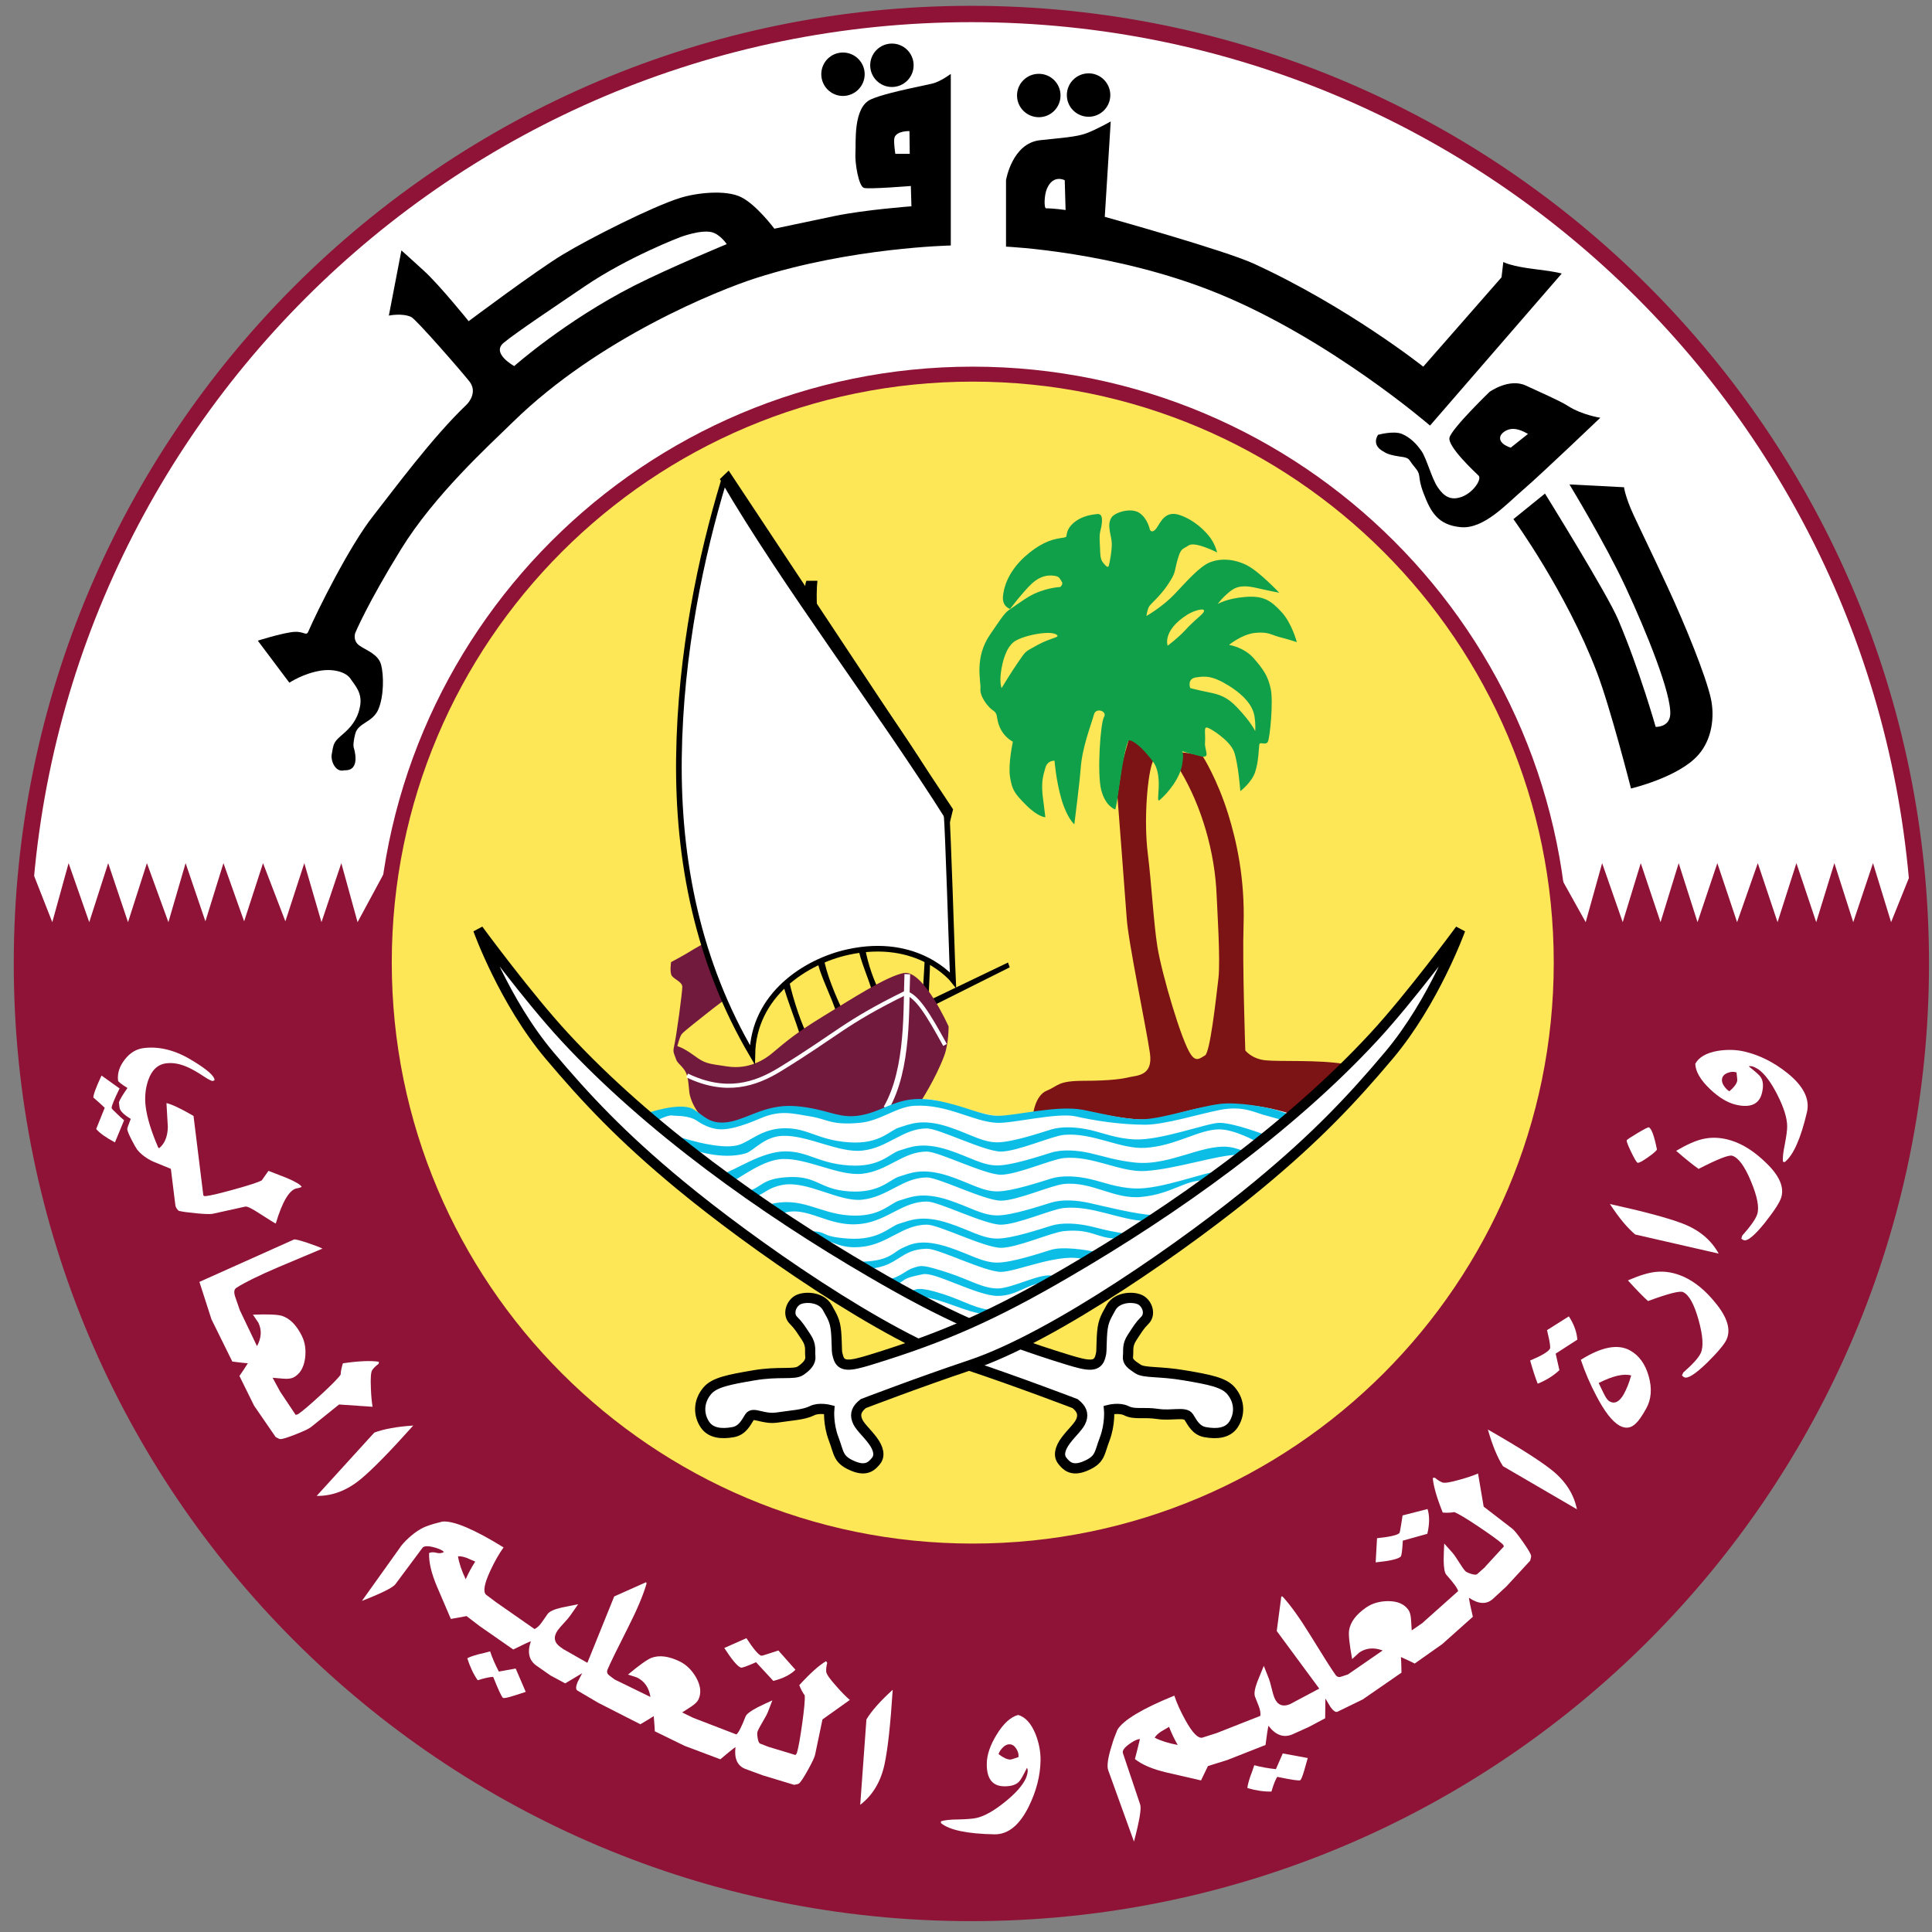 <?xml version="1.0" encoding="utf-8"?>
<!-- Generator: Adobe Illustrator 16.0.0, SVG Export Plug-In . SVG Version: 6.00 Build 0)  -->
<!DOCTYPE svg PUBLIC "-//W3C//DTD SVG 1.1//EN" "http://www.w3.org/Graphics/SVG/1.1/DTD/svg11.dtd">
<svg version="1.1" id="Layer_1" xmlns="http://www.w3.org/2000/svg" xmlns:xlink="http://www.w3.org/1999/xlink" x="0px" y="0px"
	 width="340.16px" height="340.16px" viewBox="0 0 340.16 340.16" enable-background="new 0 0 340.16 340.16" xml:space="preserve">
<rect x="0" y="0" width="340.16" height="340.16" fill="#808080" stroke="none"/>
<g>
	<g>
		<path fill="#FFFFFF" d="M3.861,169.64C3.861,77.317,78.694,2.463,171.01,2.463c92.347,0,167.186,74.854,167.186,167.177
			c0,92.325-74.839,167.17-167.186,167.17C78.694,336.81,3.861,261.965,3.861,169.64"/>
	</g>
	<g>
		<path fill="none" stroke="#8F1336" stroke-width="2.878" stroke-miterlimit="3.864" d="M3.861,169.64
			C3.861,77.317,78.694,2.463,171.01,2.463c92.347,0,167.186,74.854,167.186,167.177c0,92.325-74.839,167.17-167.186,167.17
			C78.694,336.81,3.861,261.965,3.861,169.64z"/>
		<path fill="#8F1336" d="M69.083,157.822c0.043-1.745-0.755-4.339-0.496-5.889l-5.631,10.431l-2.861-10.393L56.6,162.364
			l-3.022-10.393l-3.333,10.245l-3.934-10.245l-3.327,10.245l-3.64-10.245l-3.178,10.245l-3.487-10.245l-3.028,10.393l-3.783-10.393
			l-3.33,10.393l-3.488-10.393l-3.336,10.393l-3.634-10.393l-2.873,10.393l-4.136-10.53c-1.373,4.852-0.853,12.063-0.935,16.959
			c-1.201,94.799,75.894,168.758,168.374,167.826c86.992,0.14,166.19-72.147,165.666-167.442c0-4.902-1-17.279-1-17.279
			l-4.218,10.466l-3.183-10.393l-3.479,10.393l-3.323-10.393l-3.196,10.393l-3.488-10.393l-3.322,10.393l-3.476-10.393
			l-3.645,10.393l-3.48-10.393l-3.489,10.393l-3.316-10.393l-3.195,10.393l-3.482-10.393l-3.178,10.393l-3.622-10.393l-2.896,10.393
			l-5.803-10.415c0,0-1.41,16.867-1.494,29.287c-0.01,1.427-0.657,2.535-0.776,3.818c-0.061,0.65-1.368,3.299-1.514,3.918
			c-1.808,7.896-4.535,16.044-7.67,23.556c-7.864,16.201-18.566,24.325-28.113,32.206c-8.79,7.246-21.956,17.27-38.465,20.751
			c-16.507,3.479-22.555,5.29-41.487,2.571c-18.929-2.727-30.918-7.714-41.216-15.292c-10.301-7.562-16.039-15.14-21.802-21.652
			c-5.751-6.503-13.686-21.613-15.756-28.305c-2.166-7.021-3.761-15.568-4.791-23.193c-0.481-3.55-1.565-5.631-1.037-8.477
			C69.821,168.107,68.942,163.064,69.083,157.822"/>
	</g>
	<path fill="#FFFFFF" d="M67.463,169.474c0-57.322,46.472-103.795,103.79-103.795c57.336,0,103.823,46.473,103.823,103.795
		c0,57.33-46.487,103.808-103.823,103.808C113.936,273.282,67.463,226.804,67.463,169.474"/>
	<path fill="#FEE757" stroke="#8F1336" stroke-width="2.637" stroke-miterlimit="3.864" d="M67.659,169.476
		c0-57.216,46.384-103.602,103.594-103.602c57.229,0,103.628,46.386,103.628,103.602c0,57.222-46.398,103.613-103.628,103.613
		C114.042,273.089,67.659,226.697,67.659,169.476"/>
	<g>
		<path d="M144.601,13.065c0-2.106,1.695-3.818,3.81-3.818c2.108,0,3.829,1.712,3.829,3.818c0,2.108-1.716,3.828-3.829,3.828
			C146.301,16.893,144.601,15.173,144.601,13.065"/>
		<path d="M153.213,11.494c0-2.117,1.716-3.823,3.826-3.823c2.104,0,3.82,1.706,3.82,3.823c0,2.115-1.715,3.822-3.82,3.822
			C154.93,15.316,153.213,13.609,153.213,11.494"/>
		<path d="M179.064,16.807c0-2.112,1.72-3.81,3.837-3.81c2.106,0,3.823,1.698,3.823,3.81c0,2.122-1.717,3.83-3.823,3.83
			C180.784,20.633,179.064,18.928,179.064,16.807"/>
		<path d="M187.835,16.741c0-2.111,1.713-3.828,3.84-3.828c2.091,0,3.812,1.715,3.812,3.828c0,2.112-1.721,3.817-3.812,3.817
			C189.545,20.559,187.835,18.853,187.835,16.741"/>
		<path d="M276.323,85.291l9.613,0.495c0,0,0.19,1.652,1.671,4.864c1.484,3.203,3.141,6.545,5.974,12.654
			c3.172,6.84,6.763,15.672,7.655,19.729c0.675,3.147,0.208,7.134-2.215,9.875c-3.455,3.95-11.859,5.92-11.859,5.92
			s-3.603-14.149-6-20.447c-5.408-14.181-14.704-26.979-14.704-26.979l5.56-4.5c0,0,11.012,17.731,12.886,22.195
			c3.761,8.832,6.601,18.884,6.601,18.884s2.366,0.118,2.561-2.104c0.295-3.596-4.197-14.667-7.882-22.574
			C282.515,95.447,276.323,85.291,276.323,85.291"/>
		<path d="M270.518,47.423c-4.645-0.546-5.836-1.299-5.836-1.299l-0.313,2.7l-13.783,15.734c0,0-13.195-10.491-29.826-18.132
			c-5.252-2.405-26.247-8.249-26.247-8.249l1.048-16.794c0,0-2.638,1.491-4.35,2.105c-1.737,0.625-4.122,0.768-8.091,1.198
			c-4.937,0.533-5.995,7.044-5.995,7.044v11.695c0,0,19.181,0.823,37.323,8.239c19.805,8.098,37.329,23.267,37.329,23.267
			l23.189-26.765C274.967,48.164,274.084,47.847,270.518,47.423 M184.171,36.677c-0.368,0-0.345-2.276,0.154-3.443
			c1.095-2.605,3.138-1.502,3.138-1.502l0.151,5.243C187.614,36.975,185.531,36.677,184.171,36.677"/>
		<path d="M276.074,71.479c-1.48-0.955-5.391-2.634-7.406-3.585c-2.949-1.39-6.416,1.106-6.416,1.106s-6.572,6.357-7.04,8.027
			c-0.422,1.554,4.488,6.107,5.12,6.719c0.603,0.616-0.918,2.996-3,3.741c-1.968,0.708-3.151-0.145-4.202-1.705
			c-1.047-1.523-1.986-5.147-2.863-6.382c-0.853-1.233-1.963-2.377-3.425-2.996c-1.499-0.616-4.21,0.151-4.21,0.151
			s-1.344,1.796,1.055,3.002c0.848,0.638,2.918,0.831,3.403,0.918c1.214,0.259,0.887,0.472,1.963,1.735
			c1.366,1.601,0.369,1.476,1.606,4.685c1.228,3.198,2.471,5.545,6.529,5.921c4.075,0.373,8.057-4.08,11.08-6.67
			c3.031-2.601,13.492-12.594,13.492-12.594S278.501,73.055,276.074,71.479 M265.993,78.814c0,0-2.219-0.62-1.837-1.974
			c0.152-0.576,1.154-1.366,2.305-1.328c1.217,0.025,2.563,0.893,2.563,0.893L265.993,78.814z"/>
		<path d="M164.072,14.734c-6.425,1.353-8.96,2.007-10.638,2.719c-3.311,1.356-2.69,7.766-2.822,9.492
			c-0.116,1.732,0.563,5.843,1.495,6.134c0.802,0.273,8.261-0.333,8.261-0.333l0.106,3.576c0,0-8.099,0.594-13.478,1.701
			c-5.096,1.061-10.656,2.243-10.656,2.243s-3.123-4.195-5.832-5.545c-2.708-1.361-7.864-0.778-10.73,0.118
			c-4.813,1.483-16.023,7.149-20.718,9.998C94.371,47.663,82.516,56.55,82.516,56.55s-5.163-6.411-7.892-8.887
			c-2.374-2.182-3.948-3.575-3.948-3.575l-2.212,11.478c0,0,2.349-0.496,3.94,0.249c0.863,0.401,8.894,9.622,10.244,11.345
			c1.359,1.723,0.094,3.508-0.491,4.078c-6.064,5.766-12.933,15.124-16.422,19.558c-4.195,5.302-9.896,16.793-11.455,20.404
			c-0.412,0.938-0.742-0.254-3.076,0.119c-2.36,0.373-5.812,1.483-5.812,1.483l5.556,7.401c0,0,2.424-1.63,5.507-2.125
			c2.391-0.374,4.486,0.302,5.228,1.386c0.891,1.314,2.106,2.512,1.726,4.804c-0.277,1.598-0.988,3.217-2.836,4.811
			c-1.857,1.604-1.812,1.624-2.183,3.85c-0.151,0.933,0.604,3.149,2.248,2.686c3.005,0.162,1.658-3.937,1.658-3.937
			s-0.246-0.504,0.251-2.476c0.495-1.976,3.083-1.976,4.073-4.313c0.986-2.35,0.97-6.013,0.476-7.862
			c-0.505-1.853-2.572-2.5-3.81-3.361c-1.236-0.87-0.739-2.224-0.739-2.224s2.09-5.062,8.021-14.677
			c5.913-9.624,15.507-18.315,19.726-22.451c15.171-14.856,36.35-23.286,42.767-25.341c16.777-5.4,34.342-5.75,34.342-5.75V13.013
			C167.397,13.013,165.579,14.396,164.072,14.734 M157.638,27.082c0,0-0.347-2.22-0.15-2.848c0.373-1.23,2.636-1.154,2.636-1.154
			l0.052,4.002H157.638z M111.603,50.326C99.518,56.49,90.538,64.452,90.538,64.452s-4.102-2.231-1.859-4.095
			c2.207-1.841,9.421-6.636,14.316-9.971c7.651-5.181,16.783-8.636,16.783-8.636s3.576-1.358,5.553-0.868
			c1.505,0.405,2.622,2.103,2.622,2.103S117.939,47.113,111.603,50.326"/>
	</g>
	<g>
		<path fill="#7C1315" d="M225.705,196.078c0,0-4.382-0.019-7.444,0c-3.491,0.023-2.744-1.432-7.469-0.053
			c-4.722,1.352-2.886,1.069-7.622,1.565c-4.717,0.498-4.117-0.078-7.838-0.456c-3.741-0.366-3.487-1.503-7.296-1.493
			c-4.597,0.019-6.175,0.743-6.175,0.743s0.324-3.48,2.435-4.354c2.114-0.865,1.875-1.738,6.6-1.738
			c4.721,0,6.843-0.376,7.845-0.616c1.354-0.347,4.309-0.16,3.725-4.232c-0.624-4.411-3.866-19.776-4.098-23.88
			c-0.2-2.884-1.628-21.386-1.628-21.386s0.615-3.984,0.737-5.103c0.137-1.12,1.257-4.849,1.257-4.849s2.354,0.125,2.747,1.113
			c0.36,0.996,2.131,1.239,1.496,2.727c-0.913,2.112-1.64,10.178-0.889,16.224c0.639,5.078,1.038,12.372,1.695,16.415
			c0.76,4.723,4.278,16.75,5.908,18.984c0.919,1.334,1.617,0.627,2.478,0.131c0.876-0.506,1.901-9.685,2.355-13.555
			c0.378-3.218-0.226-12.34-0.312-14.567c-0.293-7.702-2.669-15.785-6.398-22.004c-1.181-1.955,0,0.136,0.113-1.114
			c0.134-1.243,0.134-2.108,0.134-2.108s1.362,0.114,2.485,0.369c1.129,0.24,1.252,0.371,1.252,0.371s2.539,3.985,4.454,10.157
			c1.421,4.588,2.959,11.205,2.698,19.522c-0.225,6.599,0.307,22.057,0.307,22.057s1.118,1.499,3.593,1.74
			c2.496,0.248,9.134-0.119,13.731,0.625l-9.674,9.676L225.705,196.078z"/>
		<path d="M145.056,168.713c0.354,2.54,2.133,6.781,3.178,8.91l-0.889,0.997c-0.758-2.801-3.052-6.973-3.45-9.554L145.056,168.713z"
			/>
		<path fill="#FFFFFF" d="M113.659,196.078c0,0,6.438-2.1,8.807-0.331c1.787,1.348,4.075,3.096,5.867,2.447
			c1.795-0.651,8.746-3.262,11.407-3.262c4.555,0,8.145,2.444,11.4,1.951c2.124-0.313,8.803-4.394,13.768-3.104
			c3.172,0.814,8.398,2.583,10.837,2.677c2.601,0.106,6.267-0.715,9.679-1.038c5.393-0.485,12.305,2.125,17.366,1.635
			c5.169-0.496,11.8-4.886,24.347-0.975c0.315,0.099-5.944,5.372-13.934,11.395c-6.864,5.026-15.165,10.133-18.244,12.228
			c-8.646,5.86-24.265,13.261-24.265,13.261s-16.561-8.315-24.118-12.934c-5.233-3.199-17.789-11.931-22.324-15.319
			C120.996,202.263,113.659,196.078,113.659,196.078"/>
		<path d="M152.207,166.252c0.358,2.544,1.317,5.585,2.358,7.721l-0.886,0.998c-0.76-2.803-2.233-5.784-2.636-8.369L152.207,166.252
			z"/>
		<path d="M163.661,168.061c0.263,2.066-0.222,5.375-0.09,7.968l-1.131-1.105c0.166-1.971,0.309-5.021,0.425-6.992L163.661,168.061z
			"/>
		<polygon points="164.306,175.787 177.476,169.466 177.785,170.311 164.306,177.056 		"/>
		<path d="M138.795,171.84c0.362,2.549,1.991,7.599,3.034,9.736l-0.889,0.997c-0.764-2.806-2.907-7.798-3.306-10.378L138.795,171.84
			z"/>
		<path fill="#711A3E" d="M124.134,165.997c0,0-1.891,1.035-2.875,1.66c-1.001,0.62-3.107,1.738-3.107,1.738
			s-0.264,1.75,0.111,2.376c0.375,0.61,1.869,1.108,1.869,1.977c0,0.872-0.978,8.464-1.494,10.696
			c-0.196,0.869,0.132,1.244,0.374,1.999c0.249,0.744,0.719,0.889,1.456,1.893c0.739,0.996,0.725,2.453,0.91,4.066
			c0.126,1.119,1.481,4.637,4.077,5.349c2.008,0.531,4.507-0.208,8.231-1.855c3.109-1.372,6.265-1.053,9.494-0.309
			c3.229,0.754,4.936,1.91,9.04,1.049c2.275-0.499,4.459-1.729,7.321-2.105c2.864-0.364,2.454-0.409,2.454-0.409
			s2.724-4.143,4.254-8.252c0.802-2.146,0.767-5.146,0.767-5.146s-4.475-10.056-7.896-9.409c-3.069,0.589-9.132,4.549-14.239,7.654
			c-4.528,2.78-6.307,4.243-8.949,6.479c-1.224,1.025-4.012,2.906-7.872,2.32c-3.476-0.519-3.897-0.47-5.9-1.959
			c-1.931-1.408-2.901-1.61-2.901-1.61s0.385-1.615,0.751-2.108c0.371-0.492,3.351-2.792,4.575-3.774
			c1.625-1.296,2.766-2.108,2.766-2.108s-0.508-1.571-1.142-2.934c-0.612-1.355-0.405-0.367-1.01-2.734
			C124.569,168.176,124.134,165.997,124.134,165.997"/>
		<path fill="#10A049" d="M225.347,112.186c1.492,0.372,2.982,0.872,2.982,0.872s-0.877-3.363-2.727-5.339
			c-1.868-2-3.118-2.869-6.345-2.618c-3.24,0.247-4.865,1.246-4.865,1.246s0.881-1.246,2.369-2.365
			c1.499-1.125,3.247-0.748,4.851-0.38c1.629,0.38,3.61,0.755,3.61,0.755s-3.491-3.731-5.72-4.85
			c-2.232-1.122-4.598-1.241-6.458-0.504c-1.881,0.748-4.106,3.364-6.232,5.592c-2.124,2.243-4.967,3.863-4.967,3.863
			s0.12-0.867,0.374-1.492c0.245-0.621,1.857-1.748,3.364-3.979c1.491-2.24,1.105-2.113,1.719-4.352c0.63-2.234,0.879-1.865,2-2.616
			c1.127-0.733,4.986,1.242,4.986,1.242s-0.263-1.242-1.128-2.484c-0.873-1.243-2.869-3.228-5.471-4.104
			c-2.612-0.866-3.363,1.366-4.104,2.366c-0.754,0.991-1.122,0.243-1.122,0.243s-0.374-1.984-1.865-2.984
			c-1.487-0.984-4.271-0.071-4.849,0.751c-0.998,1.37,0,3.226,0,4.721c0,1.489-0.377,3.232-0.502,3.733
			c-0.12,0.493-0.369,0.376-0.983-0.372c-0.632-0.748-0.51-1.5-0.632-3.613c-0.13-2.117,0.247-1.988,0.383-3.605
			c0.112-1.621-0.644-1.431-1.137-1.369c-2.978,0.312-4.595,1.871-4.963,3.106c-0.32,1.007,0.242,0.875-1.352,1.123
			c-1.632,0.245-3.618,0.991-6.128,3.233c-2.253,2.056-3.601,4.485-3.843,6.963c-0.192,1.827,1.245,2.245,1.245,2.245
			s2.37-3.116,3.861-4.491c1.489-1.36,2.854-1.494,3.846-1.36c1.019,0.123,1.019,0.502,1.362,0.996
			c0.394,0.493-0.241,0.994-0.241,0.994s-2.83,0.1-5.603,1.738c-1.052,0.649-2.011,1.341-3.493,2.36
			c-0.852,0.624-1.691,2.03-3.224,4.23c-2.853,4.131-1.618,8.21-1.721,9.578c-0.146,1.366,1.352,3.233,2.103,3.738
			c0.737,0.494,0.737,0.803,0.874,1.609c0.498,2.951,2.733,3.981,2.733,3.981s-0.87,3.979-0.502,6.217
			c0.37,2.24,0.741,2.855,2.864,4.978c2.124,2.11,3.358,2.11,3.358,2.11l-0.375-2.987c-0.463-3.229,0-4.345,0.375-5.714
			c0.38-1.369,1.612-1.249,1.612-1.249s0.255,3.491,1.238,6.835c1.008,3.361,2.25,4.359,2.25,4.359s0.962-7.582,1.104-9.703
			c0.268-3.854,1.739-7.462,2.37-9.697c0.358-1.215,2.369-0.5,1.754,0.494c-0.632,0.998-1.245,9.826-0.507,12.813
			c0.756,2.981,2.487,3.478,2.487,3.478s0.126-0.371,0.371-1.863c0.249-1.498,1.387-10.442,2.124-10.318
			c0.74,0.128,2.137,1.101,4.117,3.713c2.004,2.604,0.343,7.545,1.206,6.806c1.565-1.334,3.628-3.933,3.995-6.416
			c0.235-1.546,0.083-2.039-0.067-2.183c0.33,0.109,1.188,0.347,2.926,0.811c2.373,0.629,0.987-0.866,1.129-2.363
			c0.114-1.488-0.266-2.735,0.359-2.613c0.633,0.131,3.98,2.246,4.742,4.232c0.741,1.991,1.119,6.967,1.119,6.967
			s1.986-1.496,2.604-3.36c0.618-1.859,0.618-3.979,0.737-4.843c0.095-0.593,1.119,0.233,1.51-0.504
			c0.366-0.75,0.985-7.095,0.493-9.328c-0.493-2.234-1.253-3.362-2.985-5.352c-1.733-1.986-4.349-2.362-4.349-2.362
			s2.227-1.864,4.594-2.116C223.354,111.188,223.853,111.814,225.347,112.186 M182.683,113.555c-1.284,0.704-1.769,0.954-2.15,1.314
			c-0.337,0.331-0.6,0.774-1.324,1.791c-1.023,1.469-2.863,4.485-2.863,4.485s-0.368-0.877-0.119-2.734
			c0.247-1.871,0.86-4.235,2.226-5.353c1.393-1.116,6.235-2.107,7.479-1.366C186.902,112.245,185.172,112.186,182.683,113.555
			 M205.587,113.685c0,0-1.018-2.626,3.471-5.472c1.372-0.874,3.987-1.495,2.488,0c-0.506,0.496-1.628,1.369-2.863,2.739
			C207.427,112.312,205.587,113.685,205.587,113.685 M220.872,126.123c0.248,1.613,0.122,2.604,0.122,2.604
			s-0.614-1.458-3.105-4.091c-1.871-2.004-3.243-2.37-5.09-2.748c-1.873-0.372-3.243-0.744-3.243-0.744s-0.617-1.607,0.998-1.873
			c1.618-0.237,2.859-0.371,5.847,1.49C219.38,122.631,220.625,124.501,220.872,126.123"/>
		<path fill="#FFFFFF" d="M128.108,83.982c0,0,7.734,11.186,19.814,29.911c3.863,5.96,17.931,24.917,18.753,29.78
			c0.181,1.114,0.983,25.625,0.983,25.625l0.137,3.23c0,0-6.049-7.657-18.56-4.885c-7.331,1.624-16.608,7.497-16.774,18.077
			c-9.575-16.232-13.152-34.187-12.923-52.347c0.236-18.454,3.969-35.742,7.869-48.596
			C127.736,83.879,128.108,83.982,128.108,83.982"/>
		<path fill="none" stroke="#000000" stroke-width="0.995" stroke-miterlimit="3.864" d="M128.108,83.982
			c0,0,7.734,11.186,19.814,29.911c3.863,5.96,17.931,24.917,18.753,29.78c0.181,1.114,0.983,25.625,0.983,25.625l0.137,3.23
			c0,0-6.049-7.661-18.56-4.885c-7.331,1.624-16.608,7.497-16.774,18.077c-9.575-16.232-13.152-34.187-12.923-52.347
			c0.236-18.458,3.969-35.742,7.869-48.596C127.736,83.879,128.108,83.982,128.108,83.982z"/>
		<path fill="none" stroke="#FFFFFF" stroke-width="0.995" stroke-miterlimit="3.864" d="M159.746,171.518
			c-0.266,5.888,0.321,16.571-3.721,23.588"/>
		<path fill="#0CBEE6" d="M118.99,199.98c0,0,7.497,2.616,10.972,1.633c2.138-0.607,4.184-2.967,8.289-2.967
			c4.113,0,5.778,2.11,11.253,2.481c5.482,0.372,7.115-2.132,8.854-2.628c1.741-0.503,3.861-1.67,8.696-0.078
			c3.61,1.183,5.908,2.706,8.512,2.706c2.626,0,7.597-1.672,9.487-2.259c1.952-0.598,4.527-0.447,6.864,0.078
			c2.229,0.502,4.7,1.542,7.929,1.669c4.562,0.188,12.704-2.899,14.828-2.921c2.607-0.008,8.125,2.14,8.125,2.14l-1.499,1.209
			c0,0-3.892-2.2-6.626-2.2c-3.601,0-7.669,2.926-13.034,3.255c-4.423,0.271-9.298-2.762-14.341-2.281
			c-2.114,0.209-8.216,2.935-11.077,2.935c-2.86,0-10.945-4.073-13.031-4.073c-4.243,0-6.839,3.428-11.398,3.906
			c-4.112,0.445-9.613-2.768-14.013-2.603c-3.271,0.122-5.096,2.681-6.519,3.094c-4.27,1.226-9.282-0.655-9.282-0.655L118.99,199.98
			z"/>
		<path fill="#0CBEE6" d="M127.305,206.653c2.133-0.599,6.845-3.935,10.947-3.935c4.111,0,5.776,2.111,11.254,2.479
			c5.48,0.369,7.117-2.121,8.857-2.634c1.739-0.493,3.854-1.649,8.691-0.066c3.608,1.179,5.907,2.7,8.509,2.7
			c2.63,0,7.6-1.669,9.488-2.25c1.954-0.609,4.527-0.45,6.864,0.076c2.229,0.505,4.7,1.338,7.929,1.662
			c6.496,0.675,12.529-3.815,17.425-2.579c2.675,0.678,1.713,1.208,0.741,1.208c-3.611,0-11.007,2.537-16.372,2.859
			c-4.423,0.271-9.298-2.772-14.341-2.276c-2.117,0.201-8.218,2.931-11.077,2.931c-2.86,0-10.946-4.076-13.032-4.076
			c-4.241,0-6.837,3.422-11.397,3.91c-4.112,0.442-9.611-2.765-14.01-2.601c-3.273,0.114-7.152,3.077-8.467,3.745L127.305,206.653z"
			/>
		<path fill="#0CBEE6" d="M131.898,209.65c2.143-0.606,2.27-2.04,6.355-2.369c5.712-0.453,5.775,2.111,11.252,2.481
			c5.48,0.364,7.117-2.133,8.857-2.628c1.74-0.498,3.857-1.663,8.691-0.084c3.61,1.191,5.908,2.712,8.512,2.712
			c2.629,0,7.599-1.675,9.487-2.251c1.954-0.603,4.527-0.461,6.863,0.082c2.23,0.491,4.701,1.54,7.93,1.654
			c4.562,0.188,12.271-2.91,14.396-2.934l-2.182,1.493c-3.595,0-5.718,2.4-11.077,2.931c-4.881,0.486-8.641-2.776-13.68-2.276
			c-2.121,0.196-8.22,2.932-11.077,2.932c-2.864,0-10.949-4.083-13.032-4.083c-4.245,0-6.842,3.428-11.4,3.914
			c-4.104,0.442-9.675-3.417-14.008-2.603c-2.606,0.486-3.144,1.547-4.562,1.947L131.898,209.65z"/>
		<path fill="#0CBEE6" d="M135.235,212.116c5.868-1.625,8.798,1.514,14.271,1.878c5.48,0.377,7.121-2.13,8.859-2.632
			c1.74-0.486,3.852-1.657,8.689-0.067c3.608,1.187,5.907,2.699,8.512,2.699c2.632,0,7.597-1.679,9.489-2.25
			c1.953-0.603,4.527-0.449,6.868,0.087c2.222,0.484,8.038,1.989,11.292,2.123l-1.574,1.021c-4.568-0.164-9.298-2.771-14.34-2.288
			c-2.117,0.205-8.214,2.938-11.077,2.938c-2.861,0-10.95-4.077-13.031-4.077c-4.241,0-6.86,3.298-11.399,3.912
			c-6.038,0.811-9.607-3.422-14.177-1.797L135.235,212.116z"/>
		<path fill="#0CBEE6" d="M142.149,216.758c4.104,0,1.72,0.931,7.195,1.314c5.472,0.367,7.275-2.139,9.019-2.639
			c1.74-0.492,3.857-1.66,8.691-0.062c3.61,1.174,5.908,2.7,8.512,2.7c2.629,0,7.599-1.673,9.487-2.255
			c1.954-0.608,4.527-0.445,6.866,0.074c2.228,0.5,2.286,0.662,5.478,1.197c0.982,0.159-0.657,0.983-0.657,0.983
			c-3.734,0-4.397-1.801-9.437-1.309c-2.121,0.207-8.22,2.938-11.077,2.938c-2.864,0-10.949-4.079-13.032-4.079
			c-4.245,0-6.842,3.42-11.4,3.902c-4.104,0.457-5.137-1.221-7.419-1.221L142.149,216.758z"/>
		<path fill="#0CBEE6" d="M151.14,222.143c5.375,0,6.02-1.593,7.646-2.368c1.562-0.731,3.432-1.761,8.268-0.169
			c3.61,1.174,5.908,2.696,8.512,2.696c2.629,0,7.599-1.675,9.487-2.25c1.954-0.6,5.871-0.081,8.208,0.456l-2.155,1.295
			c-4.238-1.471-12.022,2.131-14.88,2.131c-2.864,0-10.949-4.107-13.034-4.074c-4.715,0.083-4.894,3.027-10.018,3.522
			L151.14,222.143z"/>
		<path fill="#0CBEE6" d="M155.939,225.398c2.847-0.576,3.25-1.658,4.967-2.199c1.304-0.396,1.398-0.628,6.231,0.96
			c3.599,1.183,5.898,2.696,8.523,2.696c2.597,0,7.965-2.962,9.762-2.169c0.31,0.133-1.546,1.123-1.546,1.123
			c-3.1,0.237-4.805,2.357-8.216,2.357c-3.597,0-11.005-4.236-13.122-3.827c-4.018,0.776-2.929,1.05-4.646,1.788L155.939,225.398z"
			/>
		<path fill="#0CBEE6" d="M160.329,227.347c0.905-0.245,1.077-1.021,5.914,0.561c3.602,1.184,5.897,2.705,8.513,2.705l-1.295,0.729
			c-2.86,0-8.483-3.099-11.343-2.933L160.329,227.347z"/>
		<path fill="#0CBEE6" d="M113.659,196.078c0,0,6.129-2.202,8.486-0.742c1.846,1.169,2.742,2.479,5.447,2.292
			c3.17-0.221,5.836-2.45,10.199-2.866c2.002-0.178,4.49,0.133,7.337,0.88c2.857,0.743,4.994,1.646,9.588-0.229
			c2.957-1.207,5.325-2.509,10.188-1.638c4.843,0.867,7.976,2.678,10.838,2.678c3.103,0,10.378-1.93,14.989-1.04
			c3.724,0.734,7.647,1.784,10.749,1.636c3.418-0.17,9.442-2.2,13.267-2.681c3.123-0.399,8.23,0.526,10.224,1.148
			c1.991,0.617,2.358,0.868,2.358,0.868l-1.484,0.839c0,0-1.87-0.511-3.523-0.98c-1.607-0.471-3.636-1.565-7.504-0.83
			c-3.846,0.761-9.756,2.612-13.184,2.612c-4.24,0-8.97-0.713-12.219-1.463c-3.229-0.741-11.056,1.252-13.852,1.131
			c-4.14-0.154-8.707-3.332-14.58-3.003c-3.129,0.173-6.02,2.687-9.608,3.003c-5.091,0.465-5.61-0.629-8.716-1.131
			c-3.111-0.503-5.228-1.173-8.72,0.316c-3.475,1.501-5.555,1.964-6.919,1.964c-1.358,0-2.864-0.519-4.232-1.466
			c-1.548-1.062-3.742-0.855-4.483-0.979c-0.749-0.121-2.86,0.979-2.86,0.979L113.659,196.078z"/>
		<path fill="#FFFFFF" d="M84.197,163.676c0,0,4.523,12.613,12.536,22.132c6.405,7.595,12.709,14.324,22.979,22.814
			c12.248,10.13,35.813,26.757,50.771,31.743c8.819,2.942,18.8,6.763,18.8,6.763c1.121,0.871,1.489,1.748,1.121,2.853
			c-0.374,1.12-1.618,2.114-2.748,3.614c-1.111,1.491-1.31,2.738-0.604,3.61c0.671,0.847,1.609,1.857,3.842,0.991
			c2.89-1.153,2.608-2.24,3.612-4.856c0.982-2.606,0.765-5.121,0.765-5.121s1.825-0.449,3.033,0.154
			c1.47,0.744,3.031,0.195,5.521,0.574c2.472,0.372,4.846-0.453,5.476,0.543c0.638,0.998,1.251,2.361,2.9,2.664
			c2.109,0.378,3.934,0.15,4.94-1.302c1.12-1.646,1.265-4.007-0.382-5.971c-1.245-1.491-3.854-1.993-8.216-2.729
			c-4.353-0.75-7.065-0.373-8.198-1.121c-1.116-0.74-1.871-1.246-1.746-2.238c0.139-1.001-0.234-1.872,0.752-3.354
			c0.994-1.495,1.246-1.998,2.229-2.988c0.995-0.994,0.508-2.737-0.617-3.482c-1.12-0.746-4.227-0.746-5.347,1.245
			c-1.111,1.986-1.49,2.603-1.618,5.226c-0.117,2.61,0,2.444-0.245,3.354c-0.495,1.984-2.081,1.733-5.718,0.621
			c-13.149-4.038-21.862-7.92-34.704-15.426c-18.949-11.04-39.052-25.351-53.865-41.364
			C92.92,175.574,84.197,163.676,84.197,163.676"/>
		<path fill="none" stroke="#000000" stroke-width="1.795" stroke-miterlimit="3.864" d="M84.197,163.676
			c0,0,4.523,12.613,12.536,22.128c6.405,7.599,12.709,14.328,22.979,22.815c12.248,10.133,35.813,26.76,50.771,31.746
			c8.819,2.942,18.8,6.763,18.8,6.763c1.121,0.871,1.489,1.751,1.121,2.853c-0.374,1.12-1.618,2.11-2.748,3.614
			c-1.111,1.491-1.31,2.742-0.604,3.61c0.671,0.847,1.609,1.857,3.842,0.991c2.89-1.153,2.608-2.24,3.612-4.856
			c0.982-2.606,0.765-5.116,0.765-5.116s1.825-0.454,3.033,0.155c1.47,0.738,3.031,0.191,5.521,0.568
			c2.472,0.372,4.846-0.453,5.476,0.543c0.638,0.998,1.251,2.358,2.9,2.664c2.109,0.378,3.934,0.15,4.94-1.297
			c1.12-1.657,1.265-4.012-0.382-5.976c-1.245-1.491-3.854-1.993-8.216-2.729c-4.353-0.754-7.065-0.373-8.198-1.125
			c-1.116-0.736-1.871-1.245-1.746-2.234c0.139-1.001-0.234-1.872,0.752-3.354c0.994-1.495,1.246-1.998,2.229-2.988
			c0.995-0.994,0.508-2.737-0.617-3.482c-1.12-0.746-4.227-0.746-5.347,1.245c-1.111,1.986-1.49,2.603-1.618,5.226
			c-0.117,2.61,0,2.444-0.245,3.354c-0.495,1.984-2.081,1.733-5.718,0.621c-13.149-4.038-21.862-7.92-34.704-15.426
			c-18.949-11.04-39.052-25.351-53.865-41.364C92.92,175.574,84.197,163.676,84.197,163.676z"/>
		<path fill="#FFFFFF" d="M257.104,163.676c0,0-4.548,12.613-12.561,22.132c-6.397,7.595-12.71,14.324-22.975,22.814
			c-12.234,10.13-35.823,26.757-50.78,31.743c-8.814,2.942-18.791,6.763-18.791,6.763c-1.108,0.871-1.494,1.748-1.108,2.853
			c0.361,1.12,1.614,2.114,2.738,3.614c1.122,1.491,1.312,2.738,0.618,3.61c-0.689,0.847-1.613,1.857-3.86,0.991
			c-2.894-1.153-2.606-2.24-3.604-4.856c-1-2.606-0.783-5.121-0.783-5.121s-1.821-0.449-3.022,0.154
			c-1.478,0.744-3.65,0.827-6.145,1.205c-2.508,0.373-4.215-1.084-4.857-0.088c-0.631,0.998-1.254,2.361-2.908,2.664
			c-2.088,0.378-3.924,0.15-4.927-1.302c-1.137-1.646-1.27-4.007,0.379-5.971c1.235-1.491,3.853-1.993,8.211-2.729
			c4.348-0.75,7.086-0.06,8.206-0.808c1.106-0.738,1.862-1.56,1.739-2.552c-0.125-1.001,0.252-1.872-0.731-3.354
			c-1.008-1.495-1.267-1.998-2.253-2.988c-0.996-0.994-0.491-2.737,0.625-3.482c1.112-0.746,4.221-0.746,5.342,1.245
			c1.123,1.986,1.493,2.603,1.616,5.226c0.124,2.61,0,2.444,0.268,3.354c0.487,1.984,2.074,1.733,5.716,0.621
			c13.155-4.038,21.842-7.92,34.697-15.426c18.958-11.04,39.047-25.351,53.872-41.364
			C248.365,175.574,257.104,163.676,257.104,163.676"/>
		<path fill="none" stroke="#000000" stroke-width="1.795" stroke-miterlimit="3.864" d="M257.104,163.676
			c0,0-4.548,12.613-12.561,22.128c-6.397,7.599-12.71,14.328-22.975,22.815c-12.234,10.133-35.823,26.76-50.78,31.746
			c-8.814,2.942-18.791,6.763-18.791,6.763c-1.108,0.871-1.494,1.751-1.108,2.853c0.361,1.12,1.614,2.11,2.738,3.614
			c1.122,1.491,1.312,2.742,0.618,3.61c-0.689,0.847-1.613,1.857-3.86,0.991c-2.894-1.153-2.606-2.24-3.604-4.856
			c-1-2.606-0.783-5.116-0.783-5.116s-1.821-0.454-3.022,0.155c-1.478,0.738-3.65,0.821-6.145,1.199
			c-2.508,0.373-4.215-1.084-4.857-0.088c-0.631,0.998-1.254,2.358-2.908,2.664c-2.088,0.378-3.924,0.15-4.927-1.297
			c-1.137-1.657-1.27-4.012,0.379-5.976c1.235-1.491,3.853-1.993,8.211-2.729c4.348-0.754,7.086-0.06,8.206-0.805
			c1.106-0.741,1.862-1.565,1.739-2.555c-0.125-1.001,0.252-1.872-0.731-3.354c-1.008-1.495-1.267-1.998-2.253-2.988
			c-0.996-0.994-0.491-2.737,0.625-3.482c1.112-0.746,4.221-0.746,5.342,1.245c1.123,1.986,1.493,2.603,1.616,5.226
			c0.124,2.61,0,2.444,0.268,3.354c0.487,1.984,2.074,1.733,5.716,0.621c13.155-4.038,21.842-7.92,34.697-15.426
			c18.958-11.04,39.047-25.351,53.872-41.364C248.365,175.574,257.104,163.676,257.104,163.676z"/>
		<path d="M128.235,83.414l-1.042,1.004c10.841,18.622,27.444,40.344,39.796,59.894l0.428-1.753L128.235,83.414z"/>
		<path fill="none" stroke="#000000" stroke-width="0.72" d="M128.235,83.414l-1.042,1.004
			c10.841,18.622,27.444,40.344,39.796,59.894l0.428-1.753L128.235,83.414z"/>
		<path fill="none" stroke="#FFFFFF" stroke-width="0.72" d="M120.977,189.351c6.884,3.306,12.022,1.581,16.328-1.053
			c10.138-6.206,11.284-8.153,22.123-13.484c2.036,0.539,3.999,3.776,6.955,9.164"/>
		<path d="M143.928,102.256c-0.178,1.426-0.152,3.442-0.077,4.666l-1.929-0.066c0.103-1.579-0.508-3.188,0.056-4.595
			L143.928,102.256z"/>
	</g>
	<g>
		<path fill="#FFFFFF" d="M19.656,195.084c-0.039-0.309,0.426-1.456,1.395-3.444l-3.175-2.271c-0.961,2.049-1.439,3.338-1.438,3.867
			c0.942,0.817,1.608,1.42,1.998,1.807l-1.5,3.734c0.589,0.709,1.689,1.494,3.299,2.361l1.613-3.895
			c-0.419-0.354-0.825-0.724-1.217-1.112C19.996,195.555,19.671,195.206,19.656,195.084z"/>
		<path fill="#FFFFFF" d="M37.415,213.714l5.773-1.274c0.334-0.072,1.195,0.352,2.585,1.27c1.658,1.07,2.585,1.644,2.781,1.712
			c1.189-3.977,2.459-6.049,3.809-6.216l0.184-0.022l0.581-0.211c-0.238-0.407-1.128-0.936-2.671-1.584
			c-1.047-0.402-2.108-0.815-3.189-1.243c-0.449,0.647-0.847,1.211-1.192,1.688c-0.613,0.324-2.177,0.838-4.69,1.537
			c-2.513,0.7-4.199,1.103-5.057,1.209c-0.153,0.019-0.278,0.018-0.374,0l-0.155-0.121l-1.728-13.985
			c-2.213-1.283-3.801-2.036-4.763-2.259c0.083,1.422,0.163,2.828,0.242,4.22c-0.042,1.687-0.556,2.933-1.546,3.741l-0.161-0.168
			c-1.217-2.808-1.951-5.208-2.197-7.2c-0.201-1.626-0.049-3.17,0.455-4.633c0.62-1.789,1.681-2.777,3.183-2.962
			c1.135-0.141,2.343,0.067,3.626,0.625c0.754,0.312,1.708,0.848,2.861,1.608c0.915,0.603,1.464,0.893,1.648,0.87
			c0.153-0.017,0.272-0.064,0.356-0.136c0.004-0.718-1.272-1.853-3.83-3.403c-2.968-1.845-5.847-2.595-8.637-2.249
			c-1.318,0.162-2.44,0.845-3.365,2.051c-0.926,1.203-1.311,2.435-1.155,3.691c0.022,0.184,0.574,0.613,1.654,1.289
			c-0.817,1.16-1.32,2.001-1.51,2.522L21.047,195c0.071,0.583,0.73,1.248,1.974,1.998c-0.426,1.08-0.632,1.682-0.618,1.803
			c0.042,0.339,0.289,0.947,0.739,1.824c0.452,0.881,0.789,1.476,1.014,1.789c0.697,0.85,1.624,1.544,2.78,2.088
			c1.05,0.429,2.099,0.86,3.149,1.292l0.79,6.393c0.041,0.338,0.238,0.672,0.59,1.001c0.579,0.146,1.616,0.291,3.113,0.434
			C36.075,213.763,37.02,213.793,37.415,213.714z"/>
		<path fill="#FFFFFF" d="M65.599,247.688c-0.156-0.899-0.256-2.022-0.3-3.367c-0.079-1.731,0.006-2.772,0.254-3.124
			c0.248-0.353,0.621-0.713,1.117-1.081l0.039-0.359c-1.449-0.223-3.562-0.132-6.338,0.276c-0.239,0.754-0.371,1.417-0.396,1.992
			c-0.411,0.609-1.577,1.797-3.499,3.565c-1.923,1.767-3.244,2.891-3.962,3.371c-0.129,0.086-0.283,0.133-0.463,0.142l-2.704-4.047
			c0,0-1.27-2.314-1.35-2.478c0.646,0.062,1.271,0.114,1.876,0.16c0.784,0.062,1.369-0.005,1.754-0.195
			c1.13-0.558,1.82-1.655,2.073-3.296c0.21-1.518,0.029-2.857-0.544-4.021c-0.958-1.941-2.147-3.129-3.568-3.563
			c-0.801-0.227-2.487-0.291-5.057-0.192c0.589,0.847,0.905,1.31,0.947,1.393c0.642,1.302,0.565,2.685-0.23,4.146l-3.021-6.321
			l-0.801-2.319c-0.292-0.848-0.219-1.396,0.218-1.644c1.417-0.915,3.861-2.119,7.335-3.61c2.597-1.093,5.195-2.186,7.793-3.277
			c-0.364-0.201-1.212-0.53-2.546-0.984c-1.442-0.483-2.265-0.69-2.47-0.618l-16.646,7.459l2.12,6.589l3.672,7.439
			c1.215,0.158,2.126,0.261,2.735,0.304c-0.641,1.005-1.135,1.75-1.483,2.231l2.585,5.237l3.795,5.519
			c0.419,0.239,0.685,0.358,0.797,0.358c0.35,0.027,1.275-0.258,2.774-0.851c1.5-0.594,2.399-1.027,2.699-1.301l4.894-3.938
			L65.599,247.688z"/>
		<path fill="#FFFFFF" d="M72.76,250.989c-2.892,0.196-5.181,0.609-6.862,1.245l-10.144,11.145c2.761,0.034,5.354-0.955,7.778-2.97
			C65.624,258.673,68.699,255.531,72.76,250.989z"/>
		<path fill="#FFFFFF" d="M157.175,297.517c-2.154,1.941-3.697,3.68-4.627,5.218l-1.091,15.03c2.192-1.678,3.62-4.059,4.281-7.141
			C156.309,307.967,156.787,303.598,157.175,297.517z"/>
		<path fill="#FFFFFF" d="M87.828,294.306c-0.677-1.302-1.187-2.487-1.534-3.555c-0.704,0.197-1.412,0.375-2.123,0.531
			c-0.981,0.274-1.613,0.504-1.894,0.691c0.482,1.522,1.091,2.812,1.829,3.861c1.207-0.384,2.116-0.577,2.725-0.587
			c0.921,2.299,1.497,3.527,1.725,3.687c0.151,0.106,0.784-0.019,1.897-0.371c0.691-0.235,1.395-0.46,2.11-0.678l-1.766-4.111
			L87.828,294.306z"/>
		<path fill="#FFFFFF" d="M130.431,293.608c0.2,0.078,1.094-0.24,2.681-0.949l3.04,3.289c1.693-0.416,2.993-1.072,3.902-1.958
			l-3.012-3.396c-0.532,0.175-1.063,0.349-1.592,0.524c-0.876,0.293-1.357,0.426-1.443,0.393c-0.52-0.201-1.381-1.228-2.587-3.083
			l-3.895,1.726C128.86,292.225,129.829,293.377,130.431,293.608z"/>
		<path fill="#FFFFFF" d="M147.254,296.893c-1.161-1.289-1.756-2.146-1.788-2.575s0.028-0.946,0.178-1.546l-0.199-0.302
			c-1.26,0.749-2.834,2.16-4.722,4.235c0.293,0.735,0.614,1.334,0.958,1.791c0.068,0.731-0.079,2.391-0.442,4.975
			c-0.364,2.588-0.671,4.296-0.922,5.123c-0.045,0.147-0.135,0.281-0.268,0.403l-4.657-1.411l-0.002,0.005l-1.542-0.594
			c-0.202-0.078-0.351-0.399-0.447-0.968c-0.097-0.566-0.105-0.95-0.027-1.153c0.155-0.402,0.462-0.988,0.924-1.755
			c0.46-0.765,0.769-1.35,0.924-1.754l0.767-1.989c-0.879,0.39-1.748,0.801-2.609,1.229c-1.244,0.646-1.948,1.186-2.114,1.618
			c-0.701,1.817-1.239,2.867-1.613,3.154l-7.633-2.941c-1.133-0.554-1.777-0.868-1.915-0.935c0.548-0.348,1.075-0.688,1.583-1.021
			c0.657-0.432,1.08-0.841,1.269-1.228c0.552-1.131,0.427-2.423-0.378-3.876c-0.761-1.328-1.724-2.276-2.891-2.848
			c-1.944-0.948-3.611-1.158-5.002-0.636c-0.771,0.312-2.144,1.292-4.118,2.941c0.984,0.31,1.518,0.483,1.602,0.525
			c1.305,0.637,2.089,1.777,2.354,3.419l-6.28-3.065c0,0-0.943-0.682-1.008-0.756c-0.341-0.273-0.429-0.61-0.263-1.015
			c0.43-1.036,1.646-3.53,3.647-7.479c1.567-3.093,2.644-5.651,3.225-7.676l-0.09-0.214l-5.614,2.506l-4.723,11.685l-4.19-2.383
			l-0.511-0.354c-1.167-0.814-1.344-1.802-0.53-2.971c0.212-0.303,0.579-0.735,1.101-1.295c0.521-0.558,0.889-0.991,1.1-1.295
			l1.405-2.015c-0.965,0.194-1.929,0.388-2.893,0.584c-1.343,0.306-2.174,0.687-2.491,1.144c-0.425,0.608-0.761,1.092-1.012,1.452
			c-0.405,0.579-0.831,0.977-1.279,1.19l-6.77-4.721l0,0l-1.76-1.321c-0.575-0.517-0.331-1.92,0.73-4.207
			c0.746-1.612,1.527-2.99,2.343-4.127c-5.157-3.185-8.737-4.702-10.741-4.554c-1.167,0.28-2.041,0.534-2.619,0.761
			c-2.301,0.756-4.547,3.208-4.941,3.918l-6.638,9.294c3.516-1.366,5.488-2.356,5.916-2.969l4.69-6.3
			c0.215-0.381,0.822-0.455,1.821-0.231c0.862,0.199,1.488,0.45,1.879,0.753c0.074,0.056,0.112,0.106,0.118,0.149
			c-1.096,0.557-1.499-0.266-2.593,0.164c-0.069,1.601,0.396,3.578,1.396,5.933c0.799,1.881,1.609,3.775,2.433,5.68l2.763-0.506
			l2.29,1.749l5.932,4.133c1.611-0.798,2.646-1.282,3.103-1.452c-0.674,1.939-0.34,3.379,1.005,4.314l2.471,1.723l2.571,1.38
			l2.989-1.791c-0.271,0.521-0.542,1.043-0.813,1.565c-0.333,0.809-0.338,1.306-0.019,1.495l3.681,2.165l7.395,3.764
			c1.058-0.619,1.841-1.096,2.349-1.431c0.108,1.188,0.172,2.078,0.192,2.671l5.249,2.562l6.29,2.365
			c1.282-1.096,2.17-1.809,2.666-2.149c-0.25,2.023,0.332,3.307,1.745,3.853l3.044,1.119l5.533,1.677
			c0.476-0.08,0.757-0.157,0.844-0.228c0.287-0.203,0.821-1.011,1.605-2.42c0.782-1.41,1.201-2.316,1.259-2.718l1.283-6.149
			l4.817-3.432C148.93,298.707,148.14,297.904,147.254,296.893z M81.998,278.05c-0.712-1.472-1.166-2.816-1.36-4.03
			c0.413-0.042,0.931,0.049,1.556,0.279c0.471,0.216,0.964,0.431,1.479,0.643C83.024,275.94,82.466,276.977,81.998,278.05z"/>
		<path fill="#FFFFFF" d="M179.27,301.945c-1.334,0.345-2.608,1.513-3.818,3.501c-1.115,1.832-1.687,3.507-1.713,5.021
			c-0.049,2.657,0.962,4.004,3.031,4.041c1.236,0.022,2.122-0.254,2.658-0.832c0.251-0.242,0.715-1.053,1.389-2.431
			c0.089,0.155,0.133,0.343,0.129,0.559c-0.006,0.31-0.106,0.724-0.302,1.246c-0.548,1.257-1.786,2.662-3.716,4.22
			c-1.928,1.555-3.59,2.493-4.986,2.807c-0.621,0.144-1.689,0.23-3.204,0.267c-1.36,0.006-2.382,0.111-3.065,0.315l-0.005,0.325
			c1.492,1.231,4.631,1.891,9.42,1.979c2.378,0.042,4.387-1.575,6.022-4.852c1.348-2.727,2.044-5.434,2.095-8.121
			c0.026-1.543-0.268-3.111-0.89-4.698C181.545,303.423,180.529,302.308,179.27,301.945z M179.32,309.362
			c-0.839,0.294-1.322,0.44-1.445,0.438c-0.555-0.01-1.244-0.33-2.068-0.966c0.131-0.397,0.386-0.787,0.764-1.167
			c0.378-0.378,0.767-0.566,1.169-0.558c0.464,0.009,0.854,0.255,1.168,0.738c0.317,0.485,0.453,0.943,0.417,1.375L179.32,309.362z"
			/>
		<path fill="#FFFFFF" d="M224.646,311.488c-1.457-0.157-2.727-0.388-3.809-0.692c-0.225,0.696-0.47,1.385-0.731,2.063
			c-0.317,0.97-0.476,1.622-0.476,1.961c1.536,0.441,2.944,0.646,4.229,0.615c0.352-1.217,0.692-2.081,1.021-2.593
			c2.424,0.506,3.765,0.708,4.025,0.605c0.171-0.067,0.418-0.661,0.741-1.785c0.187-0.705,0.389-1.415,0.605-2.133l-4.403-0.806
			L224.646,311.488z"/>
		<path fill="#FFFFFF" d="M246.99,271.255l4.313-1.202c0.402-1.696,0.416-3.15,0.04-4.365l-4.396,1.129
			c-0.087,0.553-0.174,1.104-0.261,1.655c-0.138,0.915-0.241,1.401-0.31,1.465c-0.416,0.369-1.724,0.665-3.926,0.89l-0.242,4.256
			c2.454-0.243,3.92-0.579,4.401-1.008C246.77,273.932,246.896,272.992,246.99,271.255z"/>
		<path fill="#FFFFFF" d="M268.098,271.419c-0.928-1.32-1.561-2.093-1.897-2.319l-4.978-3.834l-0.99-5.831
			c-0.838,0.363-1.905,0.725-3.203,1.082c-1.664,0.483-2.696,0.645-3.097,0.486c-0.399-0.158-0.837-0.435-1.312-0.832l-0.36,0.048
			c0.125,1.46,0.712,3.49,1.757,6.094c0.789,0.057,1.466,0.029,2.029-0.083c0.688,0.257,2.117,1.111,4.286,2.566
			c2.168,1.454,3.571,2.473,4.208,3.062c0.113,0.104,0.195,0.244,0.245,0.416l-3.298,3.576l0.023,0.023l-1.431,1.275
			c-0.162,0.145-0.517,0.129-1.066-0.043c-0.548-0.174-0.893-0.342-1.036-0.504c-0.288-0.321-0.668-0.862-1.139-1.624
			c-0.472-0.759-0.851-1.3-1.139-1.623l-1.42-1.591c-0.055,0.96-0.087,1.921-0.1,2.881c0.01,1.403,0.167,2.275,0.476,2.622
			c1.296,1.453,1.986,2.413,2.069,2.875l-6.191,5.525l0.015,0.017c-1.19,0.821-1.858,1.284-1.996,1.378
			c-0.034-0.647-0.073-1.274-0.114-1.88c-0.055-0.786-0.203-1.354-0.448-1.708c-0.715-1.035-1.903-1.56-3.563-1.57
			c-1.533,0.011-2.832,0.387-3.899,1.124c-1.779,1.229-2.782,2.578-3.007,4.049c-0.104,0.823,0.076,2.502,0.546,5.029
			c0.75-0.706,1.165-1.086,1.24-1.139c1.195-0.824,2.574-0.95,4.135-0.376l-6.095,4.207c0,0-1.105,0.387-1.201,0.402
			c-0.412,0.149-0.746,0.048-1.003-0.307c-0.659-0.91-2.147-3.25-4.464-7.021c-1.816-2.955-3.435-5.21-4.854-6.767l-0.229-0.033
			l-0.805,6.094l7.485,10.142l-4.257,2.262l-0.903,0.485c-1.323,0.521-2.244,0.121-2.765-1.203c-0.137-0.346-0.293-0.89-0.469-1.634
			c-0.177-0.743-0.333-1.288-0.469-1.633l-0.901-2.286c-0.371,0.91-0.744,1.821-1.115,2.73c-0.489,1.289-0.633,2.191-0.428,2.709
			c0.27,0.687,0.485,1.231,0.645,1.64c0.261,0.662,0.354,1.237,0.285,1.729l-7.679,3.024l0,0l-2.544,0.813
			c-0.757,0.157-1.745-0.866-2.966-3.073c-0.864-1.554-1.515-2.997-1.95-4.327c-5.614,2.284-8.951,4.281-10.015,5.986
			c-0.463,1.108-0.772,1.962-0.931,2.565c-0.747,2.303-0.978,3.836-0.692,4.596l4.529,12.547c0.971-3.646,1.334-5.821,1.093-6.528
			l-3.032-9.024c-0.15-0.409,0.185-0.923,1.002-1.536c0.71-0.529,1.309-0.844,1.792-0.945c0.091-0.019,0.154-0.015,0.19,0.007
			c-0.285,1.197-0.577,2.365-0.875,3.499c1.252,1.002,3.123,1.793,5.613,2.375c1.992,0.465,3.999,0.928,6.022,1.386l1.221-2.528
			l3.409-1.065l-1.698-4.313l1.698,4.313l6.729-2.649c0.228-1.782,0.398-2.913,0.508-3.389c1.244,1.638,2.626,2.157,4.149,1.557
			l2.937-1.323l2.907-1.544l0.038-3.483c0.303,0.504,0.605,1.009,0.908,1.512c0.516,0.706,0.937,0.973,1.264,0.799l4.403-2.145
			l6.825-4.714c-0.02-1.225-0.052-2.141-0.095-2.75c1.087,0.488,1.896,0.868,2.423,1.143l4.843-3.419l5.395-4.813
			c-0.388-1.642-0.619-2.759-0.693-3.355c1.685,1.146,3.093,1.216,4.222,0.208l2.384-2.202l4.179-4.53
			c0.134-0.467,0.188-0.753,0.162-0.86C269.519,273.568,269.025,272.734,268.098,271.419z M203.299,305.949
			c0.208-0.36,0.59-0.725,1.143-1.093c0.452-0.253,0.917-0.524,1.394-0.813c0.423,1.111,0.929,2.173,1.521,3.186
			C205.746,306.936,204.395,306.508,203.299,305.949z M221.959,301.249C221.977,301.288,221.975,301.288,221.959,301.249
			L221.959,301.249z"/>
		<path fill="#FFFFFF" d="M273.111,258.748c-2.137-1.681-5.852-4.031-11.142-7.051c0.795,2.787,1.681,4.937,2.653,6.448
			l13.021,7.587C277.1,263.025,275.589,260.696,273.111,258.748z"/>
		<path fill="#FFFFFF" d="M286.995,237.766c-2.133-1.187-5.021-0.638-8.664,1.649c0.734,2.178,1.644,4.292,2.729,6.345
			c1.453,2.79,2.815,4.539,4.083,5.244c1.053,0.585,2.007,0.462,2.86-0.373c0.487-0.435,1.102-1.313,1.839-2.636
			c0.9-1.619,1.049-3.508,0.447-5.664C289.686,240.173,288.589,238.65,286.995,237.766z M285.909,245.435
			c-0.768,1.376-1.608,1.811-2.526,1.301c-0.326-0.18-0.684-0.681-1.076-1.501c-0.278-0.579-0.557-1.157-0.836-1.737
			c2.504-1.26,4.411-1.7,5.723-1.324C286.833,243.456,286.404,244.545,285.909,245.435z"/>
		<path fill="#FFFFFF" d="M272.38,234.192c0.141,0.574,0.268,1.14,0.382,1.697c0.168,0.906,0.213,1.429,0.137,1.563
			c-0.3,0.541-1.464,1.236-3.495,2.087c0.504,1.764,0.949,3.125,1.334,4.083c1.508-0.609,2.78-1.404,3.819-2.381l-0.656-2.912
			l3.814-2.462c-0.101-1.369-0.599-2.736-1.494-4.099L272.38,234.192z"/>
		<path fill="#FFFFFF" d="M296.47,224.807c-1.659-0.751-3.31-1.041-4.948-0.867c-1.282,0.13-2.916,0.628-4.902,1.493
			c1.516,1.671,2.695,2.884,3.542,3.638c3.544-1.309,5.6-1.837,6.162-1.581c1.042,0.47,1.949,2.098,2.728,4.874
			c0.774,2.778,0.908,4.729,0.399,5.855c-0.372,0.816-1.398,1.959-3.085,3.437l-0.229,0.506c0.131,0.16,0.265,0.272,0.408,0.337
			c0.617,0.28,1.953-0.572,4.009-2.56c1.904-1.883,3.049-3.249,3.432-4.093c0.79-1.744,0.149-3.884-1.924-6.419
			C300.304,227.24,298.44,225.7,296.47,224.807z"/>
		<path fill="#FFFFFF" d="M287.908,217.355l14.689,3.361c-1.326-2.422-3.462-4.194-6.407-5.314
			c-2.54-0.968-6.786-2.105-12.737-3.412C285.045,214.416,286.528,216.203,287.908,217.355z"/>
		<path fill="#FFFFFF" d="M288.331,204.721c0.207,0.064,0.796-0.242,1.771-0.925c0.975-0.683,1.519-1.151,1.631-1.408
			c-0.493-2.454-0.976-3.753-1.447-3.902c-0.118-0.035-0.784,0.306-1.997,1.026c-1.214,0.721-1.839,1.14-1.877,1.259
			c-0.056,0.177,0.207,0.864,0.786,2.065C287.776,204.038,288.153,204.666,288.331,204.721z"/>
		<path fill="#FFFFFF" d="M310.92,204.712c-2.009-1.957-4.046-3.261-6.107-3.906c-1.741-0.547-3.413-0.632-5.02-0.261
			c-1.257,0.286-2.816,0.979-4.683,2.076c1.707,1.476,3.025,2.535,3.956,3.183c3.359-1.729,5.336-2.504,5.926-2.319
			c1.09,0.344,2.188,1.845,3.297,4.507s1.479,4.585,1.108,5.765c-0.269,0.854-1.149,2.115-2.644,3.785l-0.167,0.53
			c0.149,0.144,0.296,0.239,0.445,0.285c0.647,0.203,1.871-0.807,3.669-3.028c1.661-2.102,2.633-3.593,2.909-4.479
			C314.185,209.021,313.286,206.977,310.92,204.712z"/>
		<path fill="#FFFFFF" d="M314.669,188.907c-2.382-1.891-4.881-3.142-7.498-3.757c-1.504-0.352-3.097-0.393-4.779-0.119
			c-1.989,0.357-3.293,1.117-3.914,2.271c0.059,1.379,0.932,2.869,2.619,4.47c1.557,1.476,3.074,2.388,4.547,2.733
			c2.589,0.606,4.117-0.099,4.591-2.115c0.281-1.203,0.196-2.127-0.255-2.772c-0.184-0.298-0.878-0.921-2.084-1.868
			c0.172-0.057,0.363-0.059,0.572-0.009c0.301,0.07,0.688,0.255,1.155,0.557c1.113,0.8,2.229,2.308,3.344,4.521
			s1.68,4.035,1.695,5.468c0.009,0.635-0.132,1.698-0.415,3.187c-0.281,1.33-0.395,2.35-0.339,3.063l0.317,0.072
			c1.519-1.198,2.824-4.128,3.918-8.792C318.686,193.501,317.528,191.197,314.669,188.907z M305.863,190.319
			c-0.126,0.543-0.585,1.148-1.377,1.82c-0.364-0.213-0.691-0.543-0.982-0.993c-0.291-0.448-0.391-0.868-0.3-1.26
			c0.106-0.452,0.429-0.78,0.97-0.986c0.541-0.207,1.018-0.244,1.432-0.116l0.135,0.031
			C305.853,189.699,305.892,190.2,305.863,190.319z"/>
	</g>
</g>
</svg>
